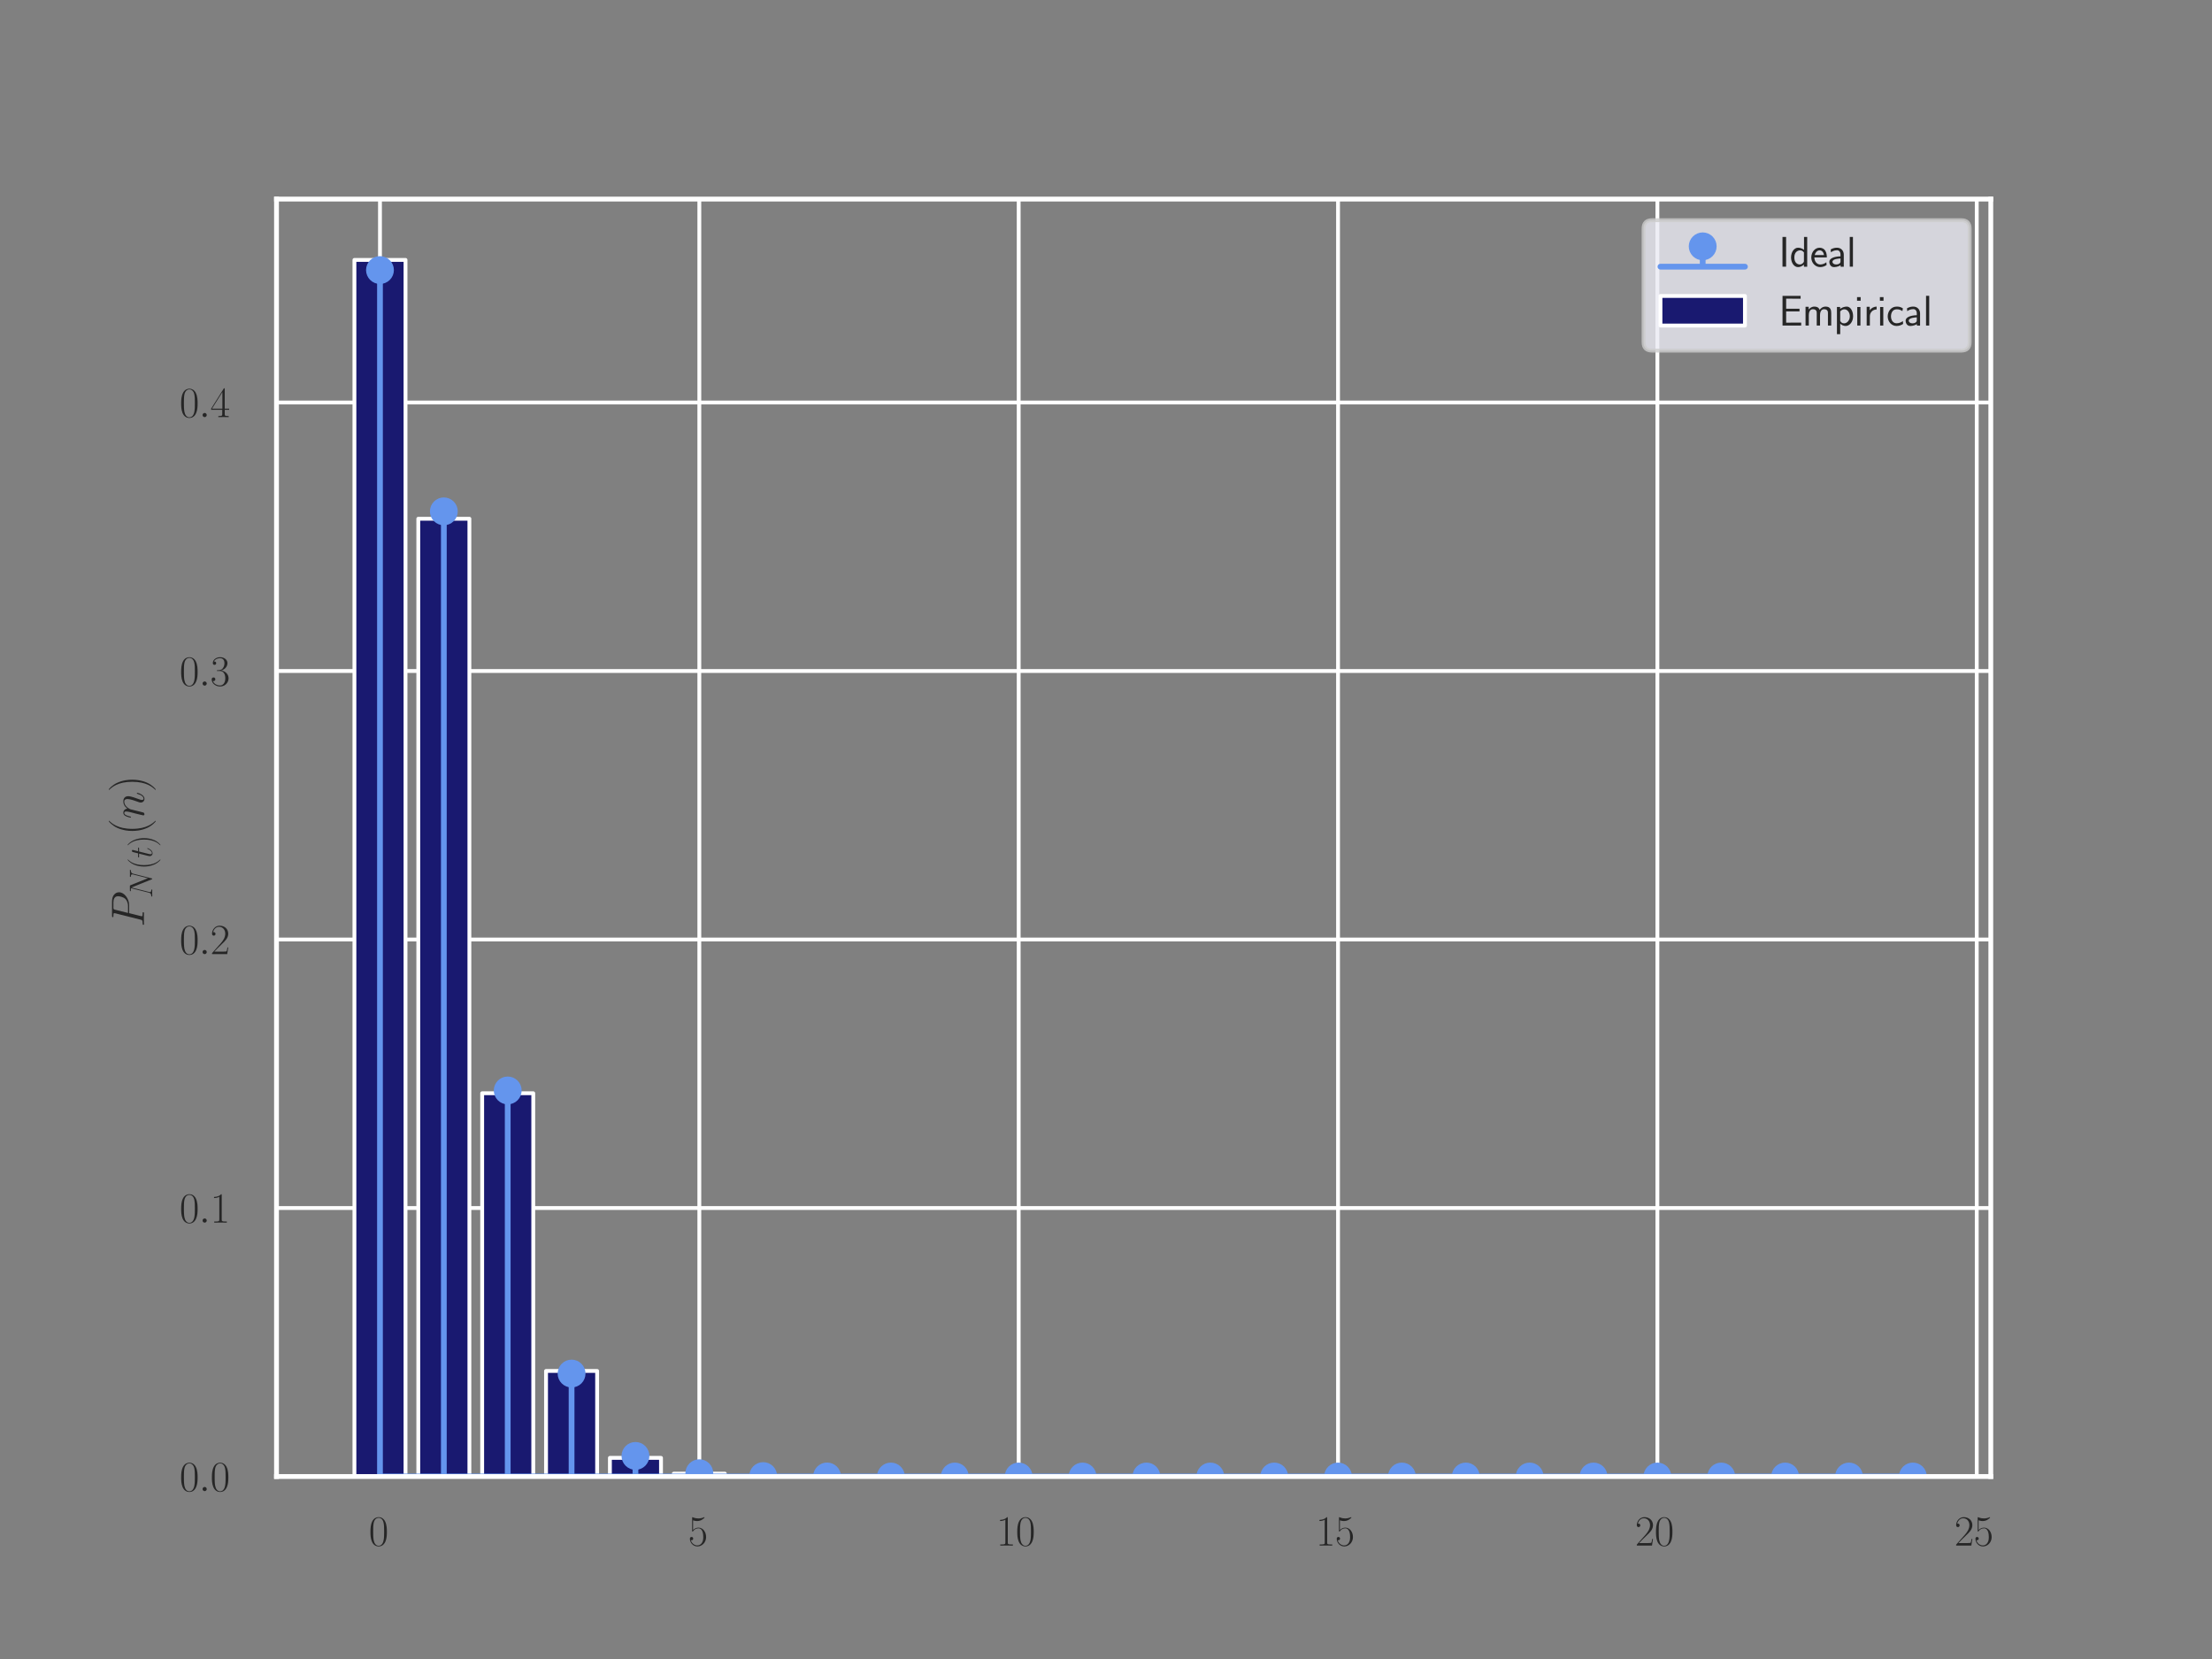 <?xml version="1.0" encoding="utf-8" standalone="no"?>
<!DOCTYPE svg PUBLIC "-//W3C//DTD SVG 1.1//EN"
  "http://www.w3.org/Graphics/SVG/1.1/DTD/svg11.dtd">
<svg xmlns:xlink="http://www.w3.org/1999/xlink" width="460.8pt" height="345.6pt" viewBox="0 0 460.8 345.6" xmlns="http://www.w3.org/2000/svg" version="1.1">
 <rect x="0" y="0" width="460.8" height="345.6" fill="#808080" stroke="none"/>
 <defs>
  <style type="text/css">*{stroke-linejoin: round; stroke-linecap: butt}</style>
 </defs>
 <g id="figure_1">
  <g id="patch_1">
   <path d="M 0 345.6 
L 460.8 345.6 
L 460.8 0 
L 0 0 
L 0 345.6 
z
" style="fill: none"/>
  </g>
  <g id="axes_1">
   <g id="patch_2">
    <path d="M 57.6 307.584 
L 414.72 307.584 
L 414.72 41.472 
L 57.6 41.472 
L 57.6 307.584 
z
" style="fill: none"/>
   </g>
   <g id="matplotlib.axis_1">
    <g id="xtick_1">
     <g id="line2d_1">
      <path d="M 79.155 307.584 
L 79.155 41.472 
" clip-path="url(#p4c1a423b08)" style="fill: none; stroke: #ffffff; stroke-width: 0.8; stroke-linecap: round"/>
     </g>
     <g id="text_1">
      <!-- $\mathdefault{0}$ -->
      <g style="fill: #262626" transform="translate(76.826 321.972) scale(0.088 -0.088)">
       <defs>
        <path id="CMR17-30" d="M 2688 2038 
C 2688 2430 2682 3099 2413 3613 
C 2176 4063 1798 4224 1466 4224 
C 1158 4224 768 4082 525 3620 
C 269 3137 243 2539 243 2038 
C 243 1671 250 1112 448 623 
C 723 -39 1216 -128 1466 -128 
C 1760 -128 2208 -7 2470 604 
C 2662 1048 2688 1568 2688 2038 
z
M 1466 -26 
C 1056 -26 813 328 723 816 
C 653 1196 653 1749 653 2109 
C 653 2604 653 3015 736 3407 
C 858 3954 1216 4121 1466 4121 
C 1728 4121 2067 3947 2189 3420 
C 2272 3054 2278 2623 2278 2109 
C 2278 1691 2278 1176 2202 797 
C 2067 96 1690 -26 1466 -26 
z
" transform="scale(0.016)"/>
       </defs>
       <use xlink:href="#CMR17-30" transform="scale(0.996)"/>
      </g>
     </g>
    </g>
    <g id="xtick_2">
     <g id="line2d_2">
      <path d="M 145.683 307.584 
L 145.683 41.472 
" clip-path="url(#p4c1a423b08)" style="fill: none; stroke: #ffffff; stroke-width: 0.8; stroke-linecap: round"/>
     </g>
     <g id="text_2">
      <!-- $\mathdefault{5}$ -->
      <g style="fill: #262626" transform="translate(143.354 321.972) scale(0.088 -0.088)">
       <defs>
        <path id="CMR17-35" d="M 730 3750 
C 794 3724 1056 3641 1325 3641 
C 1920 3641 2246 3961 2432 4140 
C 2432 4191 2432 4224 2394 4224 
C 2387 4224 2374 4224 2323 4198 
C 2099 4102 1837 4032 1517 4032 
C 1325 4032 1037 4055 723 4191 
C 653 4224 640 4224 634 4224 
C 602 4224 595 4217 595 4090 
L 595 2231 
C 595 2113 595 2080 659 2080 
C 691 2080 704 2093 736 2139 
C 941 2435 1222 2560 1542 2560 
C 1766 2560 2246 2415 2246 1293 
C 2246 1087 2246 716 2054 422 
C 1894 159 1645 25 1370 25 
C 947 25 518 319 403 812 
C 429 806 480 793 506 793 
C 589 793 749 838 749 1036 
C 749 1209 627 1280 506 1280 
C 358 1280 262 1190 262 1011 
C 262 454 704 -128 1382 -128 
C 2042 -128 2669 441 2669 1267 
C 2669 2054 2170 2662 1549 2662 
C 1222 2662 947 2540 730 2304 
L 730 3750 
z
" transform="scale(0.016)"/>
       </defs>
       <use xlink:href="#CMR17-35" transform="scale(0.996)"/>
      </g>
     </g>
    </g>
    <g id="xtick_3">
     <g id="line2d_3">
      <path d="M 212.21 307.584 
L 212.21 41.472 
" clip-path="url(#p4c1a423b08)" style="fill: none; stroke: #ffffff; stroke-width: 0.8; stroke-linecap: round"/>
     </g>
     <g id="text_3">
      <!-- $\mathdefault{10}$ -->
      <g style="fill: #262626" transform="translate(207.552 321.972) scale(0.088 -0.088)">
       <defs>
        <path id="CMR17-31" d="M 1702 4083 
C 1702 4217 1696 4224 1606 4224 
C 1357 3927 979 3833 621 3820 
C 602 3820 570 3820 563 3808 
C 557 3795 557 3782 557 3648 
C 755 3648 1088 3686 1344 3839 
L 1344 467 
C 1344 243 1331 166 781 166 
L 589 166 
L 589 0 
C 896 6 1216 12 1523 12 
C 1830 12 2150 6 2458 0 
L 2458 166 
L 2266 166 
C 1715 166 1702 236 1702 467 
L 1702 4083 
z
" transform="scale(0.016)"/>
       </defs>
       <use xlink:href="#CMR17-31" transform="scale(0.996)"/>
       <use xlink:href="#CMR17-30" transform="translate(45.69 0) scale(0.996)"/>
      </g>
     </g>
    </g>
    <g id="xtick_4">
     <g id="line2d_4">
      <path d="M 278.738 307.584 
L 278.738 41.472 
" clip-path="url(#p4c1a423b08)" style="fill: none; stroke: #ffffff; stroke-width: 0.8; stroke-linecap: round"/>
     </g>
     <g id="text_4">
      <!-- $\mathdefault{15}$ -->
      <g style="fill: #262626" transform="translate(274.08 321.972) scale(0.088 -0.088)">
       <use xlink:href="#CMR17-31" transform="scale(0.996)"/>
       <use xlink:href="#CMR17-35" transform="translate(45.69 0) scale(0.996)"/>
      </g>
     </g>
    </g>
    <g id="xtick_5">
     <g id="line2d_5">
      <path d="M 345.265 307.584 
L 345.265 41.472 
" clip-path="url(#p4c1a423b08)" style="fill: none; stroke: #ffffff; stroke-width: 0.8; stroke-linecap: round"/>
     </g>
     <g id="text_5">
      <!-- $\mathdefault{20}$ -->
      <g style="fill: #262626" transform="translate(340.608 321.972) scale(0.088 -0.088)">
       <defs>
        <path id="CMR17-32" d="M 2669 990 
L 2554 990 
C 2490 537 2438 460 2413 422 
C 2381 371 1920 371 1830 371 
L 602 371 
C 832 620 1280 1073 1824 1596 
C 2214 1966 2669 2400 2669 3033 
C 2669 3788 2067 4224 1395 4224 
C 691 4224 262 3603 262 3027 
C 262 2777 448 2745 525 2745 
C 589 2745 781 2783 781 3007 
C 781 3206 614 3264 525 3264 
C 486 3264 448 3257 422 3244 
C 544 3788 915 4057 1306 4057 
C 1862 4057 2227 3616 2227 3033 
C 2227 2477 1901 1998 1536 1583 
L 262 147 
L 262 0 
L 2515 0 
L 2669 990 
z
" transform="scale(0.016)"/>
       </defs>
       <use xlink:href="#CMR17-32" transform="scale(0.996)"/>
       <use xlink:href="#CMR17-30" transform="translate(45.69 0) scale(0.996)"/>
      </g>
     </g>
    </g>
    <g id="xtick_6">
     <g id="line2d_6">
      <path d="M 411.793 307.584 
L 411.793 41.472 
" clip-path="url(#p4c1a423b08)" style="fill: none; stroke: #ffffff; stroke-width: 0.8; stroke-linecap: round"/>
     </g>
     <g id="text_6">
      <!-- $\mathdefault{25}$ -->
      <g style="fill: #262626" transform="translate(407.135 321.972) scale(0.088 -0.088)">
       <use xlink:href="#CMR17-32" transform="scale(0.996)"/>
       <use xlink:href="#CMR17-35" transform="translate(45.69 0) scale(0.996)"/>
      </g>
     </g>
    </g>
   </g>
   <g id="matplotlib.axis_2">
    <g id="ytick_1">
     <g id="line2d_7">
      <path d="M 57.6 307.584 
L 414.72 307.584 
" clip-path="url(#p4c1a423b08)" style="fill: none; stroke: #ffffff; stroke-width: 0.8; stroke-linecap: round"/>
     </g>
     <g id="text_7">
      <!-- $\mathdefault{0.0}$ -->
      <g style="fill: #262626" transform="translate(37.397 310.628) scale(0.088 -0.088)">
       <defs>
        <path id="CMMI12-3a" d="M 1178 307 
C 1178 492 1024 620 870 620 
C 685 620 557 467 557 313 
C 557 128 710 0 864 0 
C 1050 0 1178 153 1178 307 
z
" transform="scale(0.016)"/>
       </defs>
       <use xlink:href="#CMR17-30" transform="scale(0.996)"/>
       <use xlink:href="#CMMI12-3a" transform="translate(45.69 0) scale(0.996)"/>
       <use xlink:href="#CMR17-30" transform="translate(72.788 0) scale(0.996)"/>
      </g>
     </g>
    </g>
    <g id="ytick_2">
     <g id="line2d_8">
      <path d="M 57.6 251.651 
L 414.72 251.651 
" clip-path="url(#p4c1a423b08)" style="fill: none; stroke: #ffffff; stroke-width: 0.8; stroke-linecap: round"/>
     </g>
     <g id="text_8">
      <!-- $\mathdefault{0.1}$ -->
      <g style="fill: #262626" transform="translate(37.397 254.695) scale(0.088 -0.088)">
       <use xlink:href="#CMR17-30" transform="scale(0.996)"/>
       <use xlink:href="#CMMI12-3a" transform="translate(45.69 0) scale(0.996)"/>
       <use xlink:href="#CMR17-31" transform="translate(72.788 0) scale(0.996)"/>
      </g>
     </g>
    </g>
    <g id="ytick_3">
     <g id="line2d_9">
      <path d="M 57.6 195.717 
L 414.72 195.717 
" clip-path="url(#p4c1a423b08)" style="fill: none; stroke: #ffffff; stroke-width: 0.8; stroke-linecap: round"/>
     </g>
     <g id="text_9">
      <!-- $\mathdefault{0.2}$ -->
      <g style="fill: #262626" transform="translate(37.397 198.762) scale(0.088 -0.088)">
       <use xlink:href="#CMR17-30" transform="scale(0.996)"/>
       <use xlink:href="#CMMI12-3a" transform="translate(45.69 0) scale(0.996)"/>
       <use xlink:href="#CMR17-32" transform="translate(72.788 0) scale(0.996)"/>
      </g>
     </g>
    </g>
    <g id="ytick_4">
     <g id="line2d_10">
      <path d="M 57.6 139.784 
L 414.72 139.784 
" clip-path="url(#p4c1a423b08)" style="fill: none; stroke: #ffffff; stroke-width: 0.8; stroke-linecap: round"/>
     </g>
     <g id="text_10">
      <!-- $\mathdefault{0.3}$ -->
      <g style="fill: #262626" transform="translate(37.397 142.828) scale(0.088 -0.088)">
       <defs>
        <path id="CMR17-33" d="M 1414 2176 
C 1984 2176 2234 1673 2234 1094 
C 2234 322 1824 25 1453 25 
C 1114 25 563 193 390 691 
C 422 678 454 678 486 678 
C 640 678 755 780 755 947 
C 755 1132 614 1216 486 1216 
C 378 1216 211 1164 211 927 
C 211 335 787 -128 1466 -128 
C 2176 -128 2720 432 2720 1087 
C 2720 1718 2208 2176 1600 2246 
C 2086 2347 2554 2776 2554 3353 
C 2554 3856 2048 4224 1472 4224 
C 890 4224 378 3862 378 3347 
C 378 3123 544 3084 627 3084 
C 762 3084 877 3167 877 3334 
C 877 3500 762 3584 627 3584 
C 602 3584 570 3584 544 3571 
C 730 3999 1235 4076 1459 4076 
C 1683 4076 2106 3966 2106 3347 
C 2106 3167 2080 2851 1862 2574 
C 1670 2329 1453 2316 1242 2297 
C 1210 2297 1062 2284 1037 2284 
C 992 2278 966 2272 966 2227 
C 966 2182 973 2176 1101 2176 
L 1414 2176 
z
" transform="scale(0.016)"/>
       </defs>
       <use xlink:href="#CMR17-30" transform="scale(0.996)"/>
       <use xlink:href="#CMMI12-3a" transform="translate(45.69 0) scale(0.996)"/>
       <use xlink:href="#CMR17-33" transform="translate(72.788 0) scale(0.996)"/>
      </g>
     </g>
    </g>
    <g id="ytick_5">
     <g id="line2d_11">
      <path d="M 57.6 83.851 
L 414.72 83.851 
" clip-path="url(#p4c1a423b08)" style="fill: none; stroke: #ffffff; stroke-width: 0.8; stroke-linecap: round"/>
     </g>
     <g id="text_11">
      <!-- $\mathdefault{0.4}$ -->
      <g style="fill: #262626" transform="translate(37.397 86.895) scale(0.088 -0.088)">
       <defs>
        <path id="CMR17-34" d="M 2150 4147 
C 2150 4281 2144 4288 2029 4288 
L 128 1254 
L 128 1088 
L 1779 1088 
L 1779 460 
C 1779 230 1766 166 1318 166 
L 1197 166 
L 1197 0 
C 1402 12 1747 12 1965 12 
C 2182 12 2528 12 2733 0 
L 2733 166 
L 2611 166 
C 2163 166 2150 230 2150 460 
L 2150 1088 
L 2803 1088 
L 2803 1254 
L 2150 1254 
L 2150 4147 
z
M 1798 3723 
L 1798 1254 
L 256 1254 
L 1798 3723 
z
" transform="scale(0.016)"/>
       </defs>
       <use xlink:href="#CMR17-30" transform="scale(0.996)"/>
       <use xlink:href="#CMMI12-3a" transform="translate(45.69 0) scale(0.996)"/>
       <use xlink:href="#CMR17-34" transform="translate(72.788 0) scale(0.996)"/>
      </g>
     </g>
    </g>
    <g id="text_12">
     <!-- $P_{N(t)}(n)$ -->
     <g style="fill: #262626" transform="translate(29.997 193.121) rotate(-90) scale(0.096 -0.096)">
      <defs>
       <path id="CMMI12-50" d="M 1894 2022 
L 2970 2022 
C 3853 2022 4736 2673 4736 3400 
C 4736 3898 4314 4352 3507 4352 
L 1530 4352 
C 1408 4352 1350 4352 1350 4230 
C 1350 4166 1408 4166 1504 4166 
C 1894 4166 1894 4115 1894 4045 
C 1894 4032 1894 3994 1869 3898 
L 1005 471 
C 947 249 934 185 486 185 
C 365 185 301 185 301 70 
C 301 0 358 0 397 0 
C 518 0 646 12 768 12 
L 1517 12 
C 1638 12 1773 0 1894 0 
C 1946 0 2016 0 2016 121 
C 2016 185 1958 185 1862 185 
C 1478 185 1472 230 1472 293 
C 1472 325 1478 369 1485 401 
L 1894 2022 
z
M 2355 3917 
C 2413 4153 2438 4166 2688 4166 
L 3322 4166 
C 3802 4166 4198 4013 4198 3534 
C 4198 3369 4115 2826 3821 2533 
C 3712 2418 3405 2176 2822 2176 
L 1920 2176 
L 2355 3917 
z
" transform="scale(0.016)"/>
       <path id="CMMI12-4e" d="M 4736 3682 
C 4806 3956 4909 4147 5395 4166 
C 5414 4166 5491 4172 5491 4281 
C 5491 4352 5434 4352 5408 4352 
C 5280 4352 4954 4339 4826 4339 
L 4518 4339 
C 4429 4339 4314 4352 4224 4352 
C 4186 4352 4109 4352 4109 4230 
C 4109 4166 4160 4166 4205 4166 
C 4589 4153 4614 4007 4614 3892 
C 4614 3835 4608 3816 4589 3726 
L 3866 854 
L 2496 4243 
C 2451 4345 2445 4352 2304 4352 
L 1523 4352 
C 1395 4352 1338 4352 1338 4230 
C 1338 4166 1382 4166 1504 4166 
C 1536 4166 1914 4166 1914 4109 
C 1914 4096 1901 4045 1894 4026 
L 1043 650 
C 966 338 813 204 390 185 
C 358 185 294 179 294 64 
C 294 0 358 0 378 0 
C 506 0 832 12 960 12 
L 1267 12 
C 1357 12 1466 0 1555 0 
C 1600 0 1670 0 1670 121 
C 1670 179 1606 185 1581 185 
C 1370 191 1165 230 1165 459 
C 1165 510 1178 567 1190 618 
L 2054 4026 
C 2093 3962 2093 3949 2118 3892 
L 3642 115 
C 3674 38 3686 0 3744 0 
C 3808 0 3814 19 3840 128 
L 4736 3682 
z
" transform="scale(0.016)"/>
       <path id="CMR17-28" d="M 1958 -1562 
C 1958 -1556 1958 -1543 1939 -1524 
C 1645 -1223 858 -403 858 1596 
C 858 3595 1632 4408 1946 4729 
C 1946 4735 1958 4748 1958 4767 
C 1958 4787 1939 4800 1914 4800 
C 1843 4800 1299 4325 986 3620 
C 666 2909 576 2218 576 1603 
C 576 1141 621 360 1005 -467 
C 1312 -1133 1837 -1600 1914 -1600 
C 1946 -1600 1958 -1588 1958 -1562 
z
" transform="scale(0.016)"/>
       <path id="CMMI12-74" d="M 1286 2566 
L 1875 2566 
C 1997 2566 2061 2566 2061 2681 
C 2061 2752 2022 2752 1894 2752 
L 1331 2752 
L 1568 3664 
C 1594 3752 1594 3764 1594 3808 
C 1594 3910 1510 3968 1427 3968 
C 1376 3968 1229 3948 1178 3746 
L 928 2752 
L 326 2752 
C 198 2752 141 2752 141 2630 
C 141 2566 186 2566 307 2566 
L 877 2566 
L 454 881 
C 403 657 384 593 384 510 
C 384 210 595 -64 954 -64 
C 1600 -64 1946 868 1946 913 
C 1946 951 1920 970 1882 970 
C 1869 970 1843 970 1830 944 
C 1824 938 1818 932 1773 830 
C 1638 510 1344 64 973 64 
C 781 64 768 223 768 364 
C 768 370 768 491 787 568 
L 1286 2566 
z
" transform="scale(0.016)"/>
       <path id="CMR17-29" d="M 1683 1596 
C 1683 2057 1638 2839 1254 3665 
C 947 4332 422 4800 346 4800 
C 326 4800 301 4793 301 4761 
C 301 4748 307 4742 314 4729 
C 621 4408 1402 3595 1402 1603 
C 1402 -396 627 -1210 314 -1530 
C 307 -1543 301 -1549 301 -1562 
C 301 -1594 326 -1600 346 -1600 
C 416 -1600 960 -1127 1274 -422 
C 1594 289 1683 981 1683 1596 
z
" transform="scale(0.016)"/>
       <path id="CMMI12-6e" d="M 1318 1870 
C 1331 1909 1491 2228 1728 2432 
C 1894 2585 2112 2687 2362 2687 
C 2618 2687 2707 2496 2707 2241 
C 2707 1877 2445 1149 2317 804 
C 2259 651 2227 568 2227 453 
C 2227 166 2426 -64 2733 -64 
C 3328 -64 3552 874 3552 913 
C 3552 945 3526 970 3488 970 
C 3430 970 3424 951 3392 842 
C 3245 319 3002 64 2752 64 
C 2688 64 2586 70 2586 274 
C 2586 434 2656 625 2694 715 
C 2822 1066 3091 1781 3091 2145 
C 3091 2528 2867 2816 2381 2816 
C 1811 2816 1510 2413 1395 2253 
C 1376 2617 1114 2816 832 2816 
C 627 2816 486 2694 378 2477 
C 262 2247 173 1864 173 1838 
C 173 1813 198 1781 243 1781 
C 294 1781 301 1787 339 1934 
C 442 2324 557 2687 813 2687 
C 960 2687 1011 2585 1011 2394 
C 1011 2253 947 2004 902 1807 
L 723 1117 
C 698 996 627 708 595 593 
C 550 427 480 127 480 95 
C 480 6 550 -64 646 -64 
C 723 -64 813 -26 864 70 
C 877 102 934 325 966 453 
L 1107 1028 
L 1318 1870 
z
" transform="scale(0.016)"/>
      </defs>
      <use xlink:href="#CMMI12-50" transform="scale(0.996)"/>
      <use xlink:href="#CMMI12-4e" transform="translate(62.877 -17.925) scale(0.697)"/>
      <use xlink:href="#CMR17-28" transform="translate(124.842 -17.925) scale(0.697)"/>
      <use xlink:href="#CMMI12-74" transform="translate(149.539 -17.925) scale(0.697)"/>
      <use xlink:href="#CMR17-29" transform="translate(174.197 -17.925) scale(0.697)"/>
      <use xlink:href="#CMR17-28" transform="translate(199.391 0) scale(0.996)"/>
      <use xlink:href="#CMMI12-6e" transform="translate(234.672 0) scale(0.996)"/>
      <use xlink:href="#CMR17-29" transform="translate(292.902 0) scale(0.996)"/>
     </g>
    </g>
   </g>
   <g id="patch_3">
    <path d="M 73.833 307.584 
L 84.477 307.584 
L 84.477 54.144 
L 73.833 54.144 
z
" clip-path="url(#p4c1a423b08)" style="fill: #191970; stroke: #ffffff; stroke-width: 0.8; stroke-linejoin: miter"/>
   </g>
   <g id="patch_4">
    <path d="M 87.138 307.584 
L 97.783 307.584 
L 97.783 108.063 
L 87.138 108.063 
z
" clip-path="url(#p4c1a423b08)" style="fill: #191970; stroke: #ffffff; stroke-width: 0.8; stroke-linejoin: miter"/>
   </g>
   <g id="patch_5">
    <path d="M 100.444 307.584 
L 111.088 307.584 
L 111.088 227.741 
L 100.444 227.741 
z
" clip-path="url(#p4c1a423b08)" style="fill: #191970; stroke: #ffffff; stroke-width: 0.8; stroke-linejoin: miter"/>
   </g>
   <g id="patch_6">
    <path d="M 113.749 307.584 
L 124.394 307.584 
L 124.394 285.596 
L 113.749 285.596 
z
" clip-path="url(#p4c1a423b08)" style="fill: #191970; stroke: #ffffff; stroke-width: 0.8; stroke-linejoin: miter"/>
   </g>
   <g id="patch_7">
    <path d="M 127.055 307.584 
L 137.699 307.584 
L 137.699 303.698 
L 127.055 303.698 
z
" clip-path="url(#p4c1a423b08)" style="fill: #191970; stroke: #ffffff; stroke-width: 0.8; stroke-linejoin: miter"/>
   </g>
   <g id="patch_8">
    <path d="M 140.36 307.584 
L 151.005 307.584 
L 151.005 306.986 
L 140.36 306.986 
z
" clip-path="url(#p4c1a423b08)" style="fill: #191970; stroke: #ffffff; stroke-width: 0.8; stroke-linejoin: miter"/>
   </g>
   <g id="patch_9">
    <path d="M 153.666 307.584 
L 164.31 307.584 
L 164.31 307.527 
L 153.666 307.527 
z
" clip-path="url(#p4c1a423b08)" style="fill: #191970; stroke: #ffffff; stroke-width: 0.8; stroke-linejoin: miter"/>
   </g>
   <g id="LineCollection_1">
    <path d="M 79.155 307.584 
L 79.155 56.259 
" clip-path="url(#p4c1a423b08)" style="fill: none; stroke: #6495ed; stroke-width: 1.2"/>
    <path d="M 92.46 307.584 
L 92.46 106.524 
" clip-path="url(#p4c1a423b08)" style="fill: none; stroke: #6495ed; stroke-width: 1.2"/>
    <path d="M 105.766 307.584 
L 105.766 227.16 
" clip-path="url(#p4c1a423b08)" style="fill: none; stroke: #6495ed; stroke-width: 1.2"/>
    <path d="M 119.071 307.584 
L 119.071 286.138 
" clip-path="url(#p4c1a423b08)" style="fill: none; stroke: #6495ed; stroke-width: 1.2"/>
    <path d="M 132.377 307.584 
L 132.377 303.295 
" clip-path="url(#p4c1a423b08)" style="fill: none; stroke: #6495ed; stroke-width: 1.2"/>
    <path d="M 145.683 307.584 
L 145.683 306.898 
" clip-path="url(#p4c1a423b08)" style="fill: none; stroke: #6495ed; stroke-width: 1.2"/>
    <path d="M 158.988 307.584 
L 158.988 307.492 
" clip-path="url(#p4c1a423b08)" style="fill: none; stroke: #6495ed; stroke-width: 1.2"/>
    <path d="M 172.294 307.584 
L 172.294 307.574 
" clip-path="url(#p4c1a423b08)" style="fill: none; stroke: #6495ed; stroke-width: 1.2"/>
    <path d="M 185.599 307.584 
L 185.599 307.583 
" clip-path="url(#p4c1a423b08)" style="fill: none; stroke: #6495ed; stroke-width: 1.2"/>
    <path d="M 198.905 307.584 
L 198.905 307.584 
" clip-path="url(#p4c1a423b08)" style="fill: none; stroke: #6495ed; stroke-width: 1.2"/>
    <path d="M 212.21 307.584 
L 212.21 307.584 
" clip-path="url(#p4c1a423b08)" style="fill: none; stroke: #6495ed; stroke-width: 1.2"/>
    <path d="M 225.516 307.584 
L 225.516 307.584 
" clip-path="url(#p4c1a423b08)" style="fill: none; stroke: #6495ed; stroke-width: 1.2"/>
    <path d="M 238.821 307.584 
L 238.821 307.584 
" clip-path="url(#p4c1a423b08)" style="fill: none; stroke: #6495ed; stroke-width: 1.2"/>
    <path d="M 252.127 307.584 
L 252.127 307.584 
" clip-path="url(#p4c1a423b08)" style="fill: none; stroke: #6495ed; stroke-width: 1.2"/>
    <path d="M 265.432 307.584 
L 265.432 307.584 
" clip-path="url(#p4c1a423b08)" style="fill: none; stroke: #6495ed; stroke-width: 1.2"/>
    <path d="M 278.738 307.584 
L 278.738 307.584 
" clip-path="url(#p4c1a423b08)" style="fill: none; stroke: #6495ed; stroke-width: 1.2"/>
    <path d="M 292.043 307.584 
L 292.043 307.584 
" clip-path="url(#p4c1a423b08)" style="fill: none; stroke: #6495ed; stroke-width: 1.2"/>
    <path d="M 305.349 307.584 
L 305.349 307.584 
" clip-path="url(#p4c1a423b08)" style="fill: none; stroke: #6495ed; stroke-width: 1.2"/>
    <path d="M 318.654 307.584 
L 318.654 307.584 
" clip-path="url(#p4c1a423b08)" style="fill: none; stroke: #6495ed; stroke-width: 1.2"/>
    <path d="M 331.96 307.584 
L 331.96 307.584 
" clip-path="url(#p4c1a423b08)" style="fill: none; stroke: #6495ed; stroke-width: 1.2"/>
    <path d="M 345.265 307.584 
L 345.265 307.584 
" clip-path="url(#p4c1a423b08)" style="fill: none; stroke: #6495ed; stroke-width: 1.2"/>
    <path d="M 358.571 307.584 
L 358.571 307.584 
" clip-path="url(#p4c1a423b08)" style="fill: none; stroke: #6495ed; stroke-width: 1.2"/>
    <path d="M 371.876 307.584 
L 371.876 307.584 
" clip-path="url(#p4c1a423b08)" style="fill: none; stroke: #6495ed; stroke-width: 1.2"/>
    <path d="M 385.182 307.584 
L 385.182 307.584 
" clip-path="url(#p4c1a423b08)" style="fill: none; stroke: #6495ed; stroke-width: 1.2"/>
    <path d="M 398.487 307.584 
L 398.487 307.584 
" clip-path="url(#p4c1a423b08)" style="fill: none; stroke: #6495ed; stroke-width: 1.2"/>
   </g>
   <g id="line2d_12">
    <defs>
     <path id="mab60ea5361" d="M 0 2.4 
C 0.636 2.4 1.247 2.147 1.697 1.697 
C 2.147 1.247 2.4 0.636 2.4 0 
C 2.4 -0.636 2.147 -1.247 1.697 -1.697 
C 1.247 -2.147 0.636 -2.4 0 -2.4 
C -0.636 -2.4 -1.247 -2.147 -1.697 -1.697 
C -2.147 -1.247 -2.4 -0.636 -2.4 0 
C -2.4 0.636 -2.147 1.247 -1.697 1.697 
C -1.247 2.147 -0.636 2.4 0 2.4 
z
" style="stroke: #6495ed"/>
    </defs>
    <g clip-path="url(#p4c1a423b08)">
     <use xlink:href="#mab60ea5361" x="79.155" y="56.259" style="fill: #6495ed; stroke: #6495ed"/>
     <use xlink:href="#mab60ea5361" x="92.46" y="106.524" style="fill: #6495ed; stroke: #6495ed"/>
     <use xlink:href="#mab60ea5361" x="105.766" y="227.16" style="fill: #6495ed; stroke: #6495ed"/>
     <use xlink:href="#mab60ea5361" x="119.071" y="286.138" style="fill: #6495ed; stroke: #6495ed"/>
     <use xlink:href="#mab60ea5361" x="132.377" y="303.295" style="fill: #6495ed; stroke: #6495ed"/>
     <use xlink:href="#mab60ea5361" x="145.683" y="306.898" style="fill: #6495ed; stroke: #6495ed"/>
     <use xlink:href="#mab60ea5361" x="158.988" y="307.492" style="fill: #6495ed; stroke: #6495ed"/>
     <use xlink:href="#mab60ea5361" x="172.294" y="307.574" style="fill: #6495ed; stroke: #6495ed"/>
     <use xlink:href="#mab60ea5361" x="185.599" y="307.583" style="fill: #6495ed; stroke: #6495ed"/>
     <use xlink:href="#mab60ea5361" x="198.905" y="307.584" style="fill: #6495ed; stroke: #6495ed"/>
     <use xlink:href="#mab60ea5361" x="212.21" y="307.584" style="fill: #6495ed; stroke: #6495ed"/>
     <use xlink:href="#mab60ea5361" x="225.516" y="307.584" style="fill: #6495ed; stroke: #6495ed"/>
     <use xlink:href="#mab60ea5361" x="238.821" y="307.584" style="fill: #6495ed; stroke: #6495ed"/>
     <use xlink:href="#mab60ea5361" x="252.127" y="307.584" style="fill: #6495ed; stroke: #6495ed"/>
     <use xlink:href="#mab60ea5361" x="265.432" y="307.584" style="fill: #6495ed; stroke: #6495ed"/>
     <use xlink:href="#mab60ea5361" x="278.738" y="307.584" style="fill: #6495ed; stroke: #6495ed"/>
     <use xlink:href="#mab60ea5361" x="292.043" y="307.584" style="fill: #6495ed; stroke: #6495ed"/>
     <use xlink:href="#mab60ea5361" x="305.349" y="307.584" style="fill: #6495ed; stroke: #6495ed"/>
     <use xlink:href="#mab60ea5361" x="318.654" y="307.584" style="fill: #6495ed; stroke: #6495ed"/>
     <use xlink:href="#mab60ea5361" x="331.96" y="307.584" style="fill: #6495ed; stroke: #6495ed"/>
     <use xlink:href="#mab60ea5361" x="345.265" y="307.584" style="fill: #6495ed; stroke: #6495ed"/>
     <use xlink:href="#mab60ea5361" x="358.571" y="307.584" style="fill: #6495ed; stroke: #6495ed"/>
     <use xlink:href="#mab60ea5361" x="371.876" y="307.584" style="fill: #6495ed; stroke: #6495ed"/>
     <use xlink:href="#mab60ea5361" x="385.182" y="307.584" style="fill: #6495ed; stroke: #6495ed"/>
     <use xlink:href="#mab60ea5361" x="398.487" y="307.584" style="fill: #6495ed; stroke: #6495ed"/>
    </g>
   </g>
   <g id="line2d_13">
    <path d="M 79.155 307.584 
L 398.487 307.584 
" clip-path="url(#p4c1a423b08)" style="fill: none; stroke: #6495ed; stroke-width: 1.2; stroke-linecap: round"/>
   </g>
   <g id="patch_10">
    <path d="M 57.6 307.584 
L 57.6 41.472 
" style="fill: none; stroke: #ffffff; stroke-linejoin: miter; stroke-linecap: square"/>
   </g>
   <g id="patch_11">
    <path d="M 414.72 307.584 
L 414.72 41.472 
" style="fill: none; stroke: #ffffff; stroke-linejoin: miter; stroke-linecap: square"/>
   </g>
   <g id="patch_12">
    <path d="M 57.6 307.584 
L 414.72 307.584 
" style="fill: none; stroke: #ffffff; stroke-linejoin: miter; stroke-linecap: square"/>
   </g>
   <g id="patch_13">
    <path d="M 57.6 41.472 
L 414.72 41.472 
" style="fill: none; stroke: #ffffff; stroke-linejoin: miter; stroke-linecap: square"/>
   </g>
   <g id="legend_1">
    <g id="patch_14">
     <path d="M 344.144 73.041 
L 408.56 73.041 
Q 410.32 73.041 410.32 71.281 
L 410.32 47.632 
Q 410.32 45.872 408.56 45.872 
L 344.144 45.872 
Q 342.384 45.872 342.384 47.632 
L 342.384 71.281 
Q 342.384 73.041 344.144 73.041 
z
" style="fill: #eaeaf2; opacity: 0.8; stroke: #cccccc; stroke-width: 0.8; stroke-linejoin: miter"/>
    </g>
    <g id="line2d_14">
     <path d="M 354.704 55.552 
L 354.704 51.317 
" style="fill: none; stroke: #6495ed; stroke-width: 1.2"/>
    </g>
    <g id="line2d_15">
     <path d="M 345.904 55.552 
L 363.504 55.552 
" style="fill: none; stroke: #6495ed; stroke-width: 1.2; stroke-linecap: round"/>
    </g>
    <g id="line2d_16">
     <g>
      <use xlink:href="#mab60ea5361" x="354.704" y="51.317" style="fill: #6495ed; stroke: #6495ed"/>
     </g>
    </g>
    <g id="text_13">
     <!-- Ideal -->
     <g style="fill: #262626" transform="translate(370.544 55.552) scale(0.088 -0.088)">
      <defs>
       <path id="CMSS17-49" d="M 1094 4416 
L 557 4416 
L 557 0 
L 1094 0 
L 1094 4416 
z
" transform="scale(0.016)"/>
       <path id="CMSS17-64" d="M 2611 4416 
L 2138 4416 
L 2138 2495 
C 1939 2662 1613 2816 1254 2816 
C 672 2816 211 2179 211 1375 
C 211 572 666 -64 1235 -64 
C 1677 -64 1971 172 2125 307 
L 2125 -13 
L 2611 -13 
L 2611 4416 
z
M 2125 851 
C 2125 760 2125 663 1926 488 
C 1798 378 1645 326 1498 326 
C 1152 326 698 585 698 1369 
C 698 2185 1210 2425 1562 2425 
C 1798 2425 1990 2308 2125 2114 
L 2125 851 
z
" transform="scale(0.016)"/>
       <path id="CMSS17-65" d="M 2502 1375 
C 2502 1587 2490 2001 2285 2347 
C 2061 2713 1696 2816 1421 2816 
C 755 2816 192 2184 192 1363 
C 192 579 774 -64 1510 -64 
C 1798 -64 2150 19 2470 249 
C 2470 275 2458 414 2451 421 
C 2451 433 2432 629 2432 655 
C 2125 408 1773 326 1517 326 
C 1107 326 666 667 646 1375 
L 2502 1375 
z
M 698 1728 
C 781 2086 1062 2425 1421 2425 
C 1517 2425 1965 2412 2080 1728 
L 698 1728 
z
" transform="scale(0.016)"/>
       <path id="CMSS17-61" d="M 2406 1789 
C 2406 2399 1978 2816 1402 2816 
C 1120 2816 813 2764 461 2559 
L 499 2133 
C 659 2250 934 2438 1395 2438 
C 1722 2438 1920 2185 1920 1782 
L 1920 1536 
C 896 1504 256 1209 256 711 
C 256 452 416 -64 947 -64 
C 1043 -64 1562 -52 1933 224 
L 1933 -13 
L 2406 -13 
L 2406 1789 
z
M 1920 824 
C 1920 711 1920 559 1728 446 
C 1562 339 1350 326 1261 326 
C 941 326 723 503 723 723 
C 723 1165 1722 1209 1920 1216 
L 1920 824 
z
" transform="scale(0.016)"/>
       <path id="CMSS17-6c" d="M 947 4416 
L 474 4416 
L 474 0 
L 947 0 
L 947 4416 
z
" transform="scale(0.016)"/>
      </defs>
      <use xlink:href="#CMSS17-49" transform="scale(0.996)"/>
      <use xlink:href="#CMSS17-64" transform="translate(25.784 0) scale(0.996)"/>
      <use xlink:href="#CMSS17-65" transform="translate(73.989 0) scale(0.996)"/>
      <use xlink:href="#CMSS17-61" transform="translate(115.628 0) scale(0.996)"/>
      <use xlink:href="#CMSS17-6c" transform="translate(160.55 0) scale(0.996)"/>
     </g>
    </g>
    <g id="patch_15">
     <path d="M 345.904 67.817 
L 363.504 67.817 
L 363.504 61.657 
L 345.904 61.657 
z
" style="fill: #191970; stroke: #ffffff; stroke-width: 0.8; stroke-linejoin: miter"/>
    </g>
    <g id="text_14">
     <!-- Empirical -->
     <g style="fill: #262626" transform="translate(370.544 67.817) scale(0.088 -0.088)">
      <defs>
       <path id="CMSS17-45" d="M 1958 435 
C 1446 435 1216 435 1101 428 
L 1101 2105 
L 3085 2105 
L 3085 2496 
L 1101 2496 
L 1101 3993 
L 1926 3993 
C 2003 3993 2080 3987 2157 3987 
L 3251 3987 
L 3251 4403 
L 563 4403 
L 563 0 
L 3334 0 
L 3334 441 
L 1958 435 
z
" transform="scale(0.016)"/>
       <path id="CMSS17-6d" d="M 4288 1878 
C 4288 2309 4179 2816 3462 2816 
C 2982 2816 2694 2515 2566 2328 
C 2451 2668 2182 2816 1798 2816 
C 1363 2816 1088 2566 941 2386 
L 941 2783 
L 474 2783 
L 474 0 
L 960 0 
L 960 1556 
C 960 1936 1101 2425 1555 2425 
C 2138 2425 2138 2013 2138 1826 
L 2138 0 
L 2624 0 
L 2624 1556 
C 2624 1936 2765 2425 3219 2425 
C 3802 2425 3802 2013 3802 1826 
L 3802 0 
L 4288 0 
L 4288 1878 
z
" transform="scale(0.016)"/>
       <path id="CMSS17-70" d="M 966 275 
C 1178 70 1466 -64 1773 -64 
C 2368 -64 2880 553 2880 1382 
C 2880 2147 2496 2816 1946 2816 
C 1626 2816 1242 2700 954 2470 
L 954 2764 
L 480 2764 
L 480 -1280 
L 966 -1280 
L 966 275 
z
M 966 2088 
C 1018 2166 1235 2412 1587 2412 
C 2035 2412 2394 1946 2394 1382 
C 2394 741 1958 326 1530 326 
C 1402 326 1267 358 1139 468 
C 966 624 966 721 966 812 
L 966 2088 
z
" transform="scale(0.016)"/>
       <path id="CMSS17-69" d="M 979 4224 
L 442 4224 
L 442 3686 
L 979 3686 
L 979 4224 
z
M 947 2752 
L 474 2752 
L 474 0 
L 947 0 
L 947 2752 
z
" transform="scale(0.016)"/>
       <path id="CMSS17-72" d="M 954 1369 
C 954 1974 1395 2379 1958 2392 
L 1958 2816 
C 1549 2809 1165 2604 934 2270 
L 934 2783 
L 480 2783 
L 480 0 
L 954 0 
L 954 1369 
z
" transform="scale(0.016)"/>
       <path id="CMSS17-63" d="M 2464 2540 
C 2464 2585 2170 2713 2093 2739 
C 1882 2816 1613 2816 1542 2816 
C 710 2816 211 2092 211 1363 
C 211 595 768 -64 1517 -64 
C 1946 -64 2253 76 2502 243 
L 2464 665 
C 2189 454 1869 339 1523 339 
C 1024 339 698 774 698 1369 
C 698 1830 909 2412 1549 2412 
C 1901 2412 2099 2342 2394 2143 
L 2464 2540 
z
" transform="scale(0.016)"/>
      </defs>
      <use xlink:href="#CMSS17-45" transform="scale(0.996)"/>
      <use xlink:href="#CMSS17-6d" transform="translate(55.892 0) scale(0.996)"/>
      <use xlink:href="#CMSS17-70" transform="translate(130.121 0) scale(0.996)"/>
      <use xlink:href="#CMSS17-69" transform="translate(178.326 0) scale(0.996)"/>
      <use xlink:href="#CMSS17-72" transform="translate(200.507 0) scale(0.996)"/>
      <use xlink:href="#CMSS17-69" transform="translate(232.417 0) scale(0.996)"/>
      <use xlink:href="#CMSS17-63" transform="translate(254.597 0) scale(0.996)"/>
      <use xlink:href="#CMSS17-61" transform="translate(296.236 0) scale(0.996)"/>
      <use xlink:href="#CMSS17-6c" transform="translate(341.158 0) scale(0.996)"/>
     </g>
    </g>
   </g>
  </g>
 </g>
 <defs>
  <clipPath id="p4c1a423b08">
   <rect x="57.6" y="41.472" width="357.12" height="266.112"/>
  </clipPath>
 </defs>
</svg>
